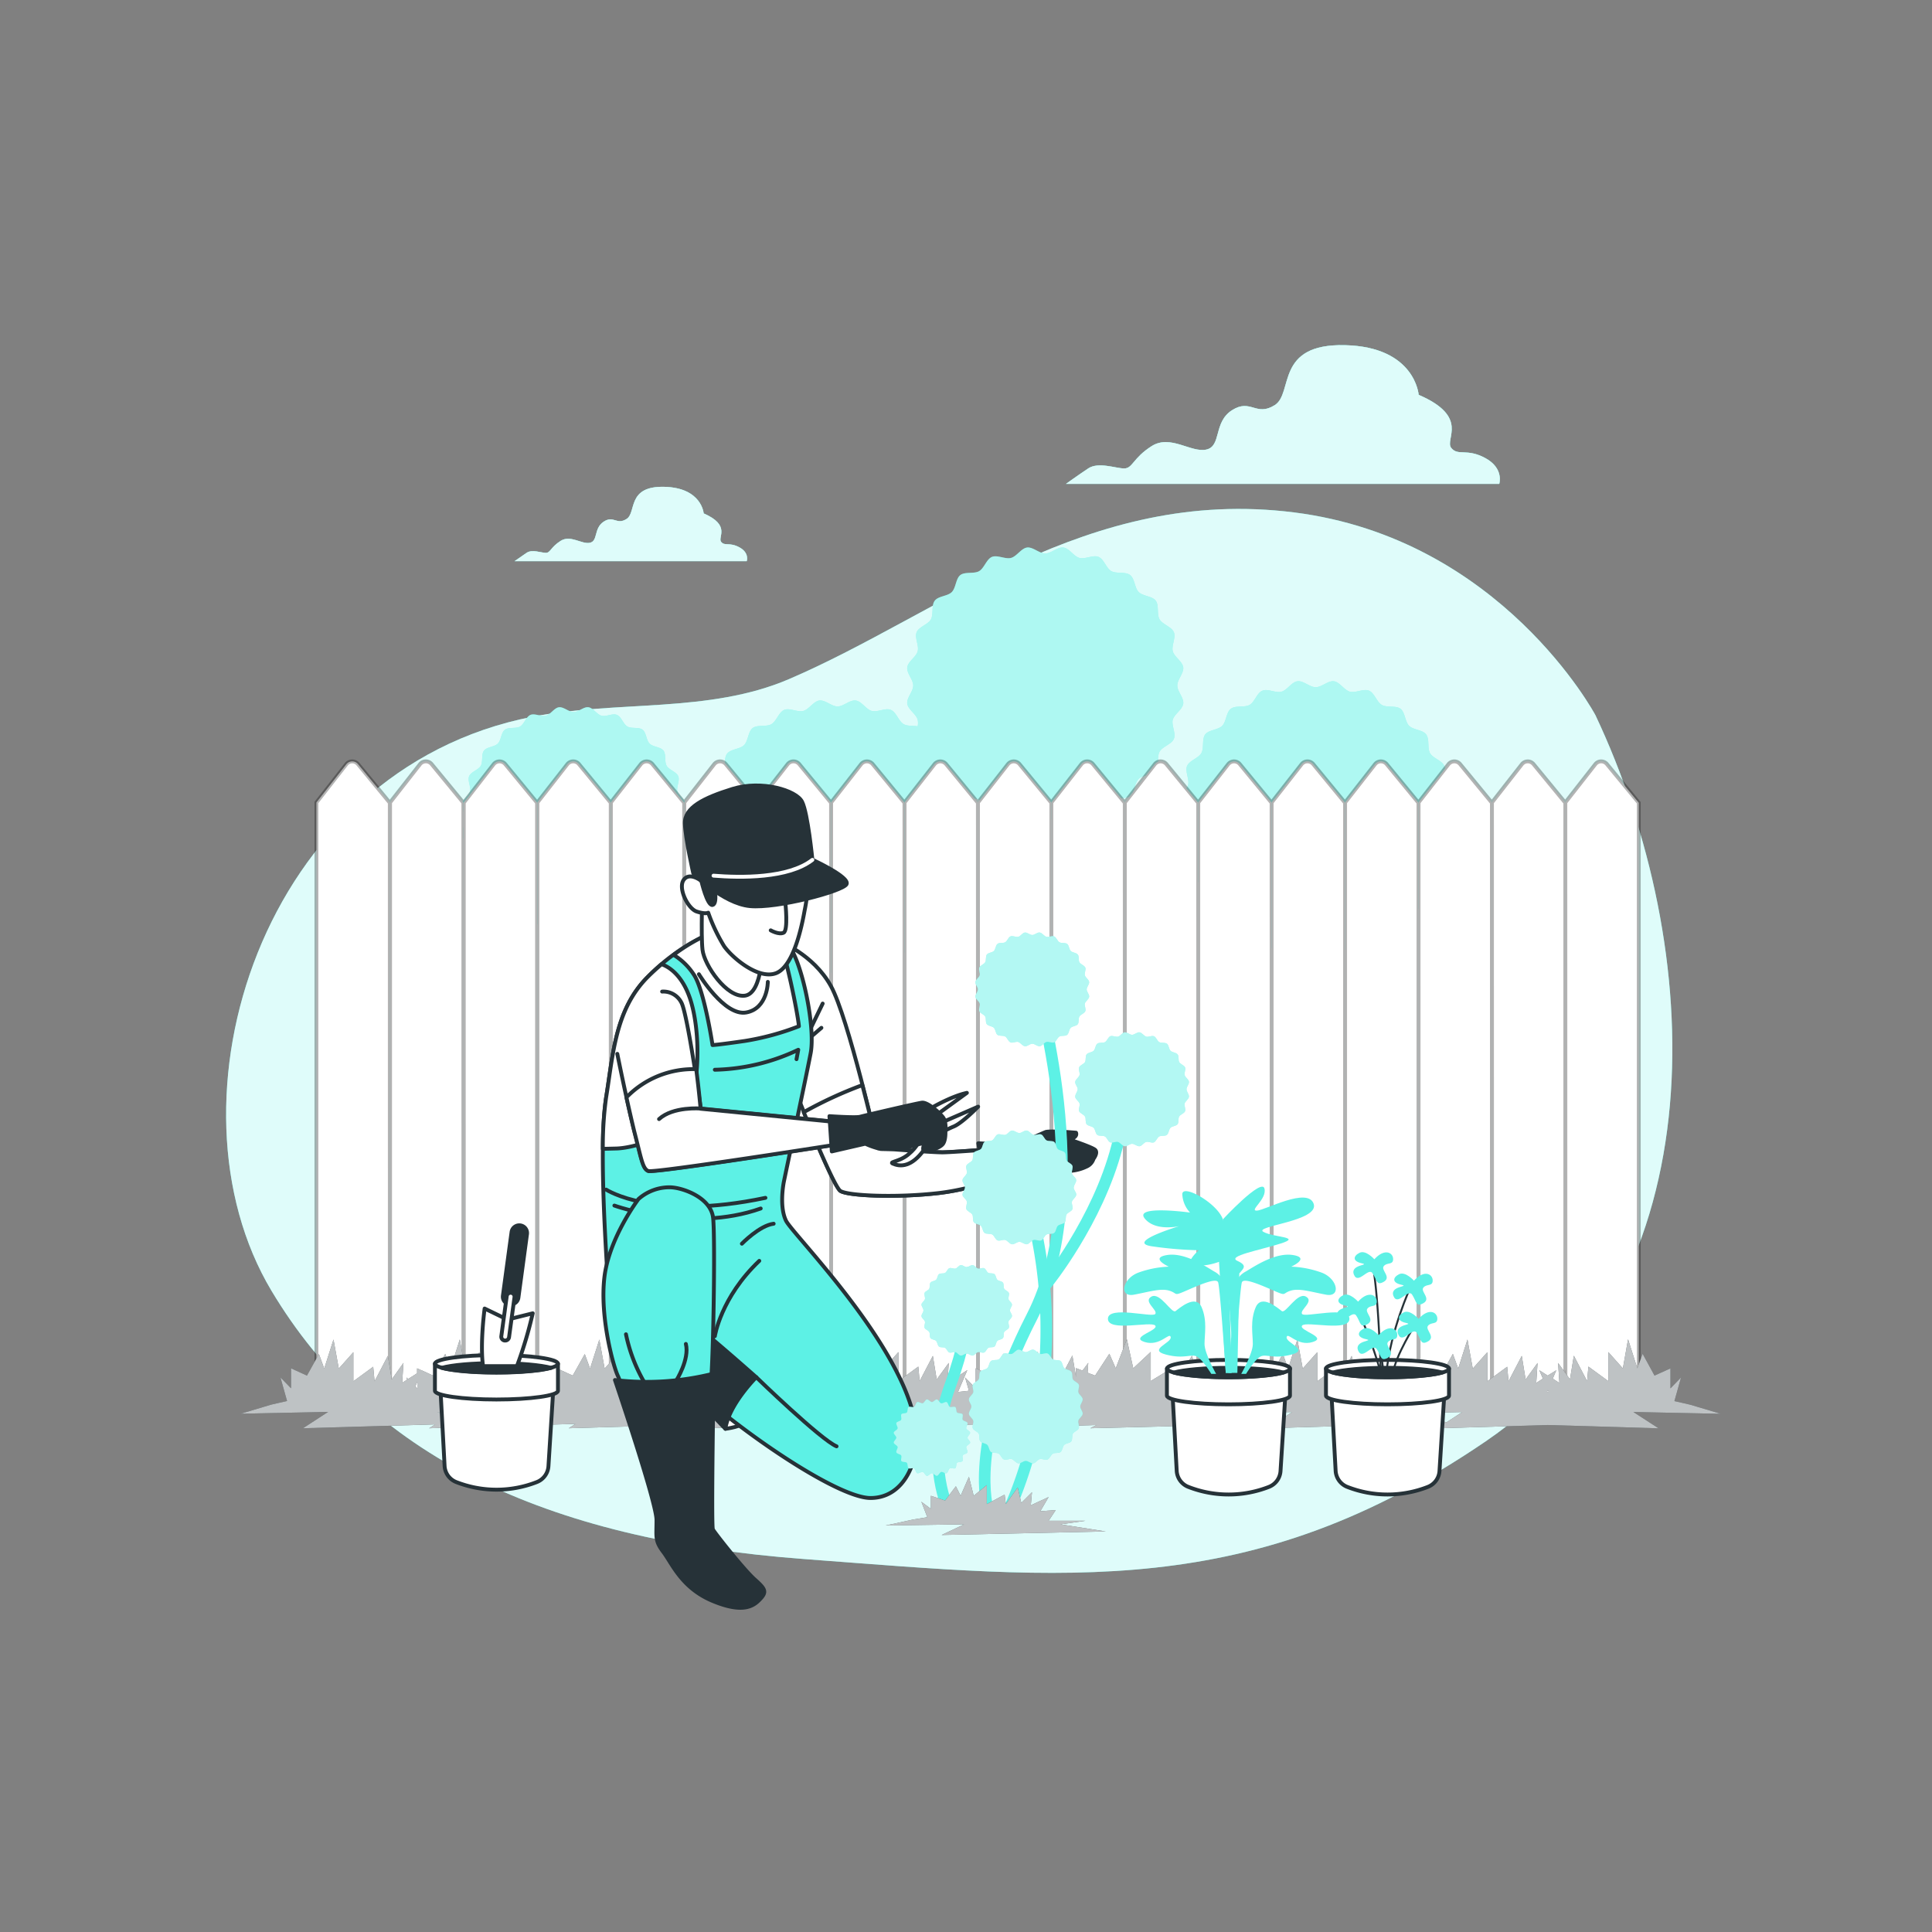 <svg xmlns="http://www.w3.org/2000/svg" viewBox="0 0 500 500"><rect x="0" y="0" width="500" height="500" fill="#808080" stroke="none"/><g id="freepik--background-simple--inject-2"><path d="M412.9,185.09s-24.33-45.71-78-52.48-91.24,26.24-130.77,43.17c-20.71,8.86-44.35,5.42-66.33,9.71C67.47,199.21,41,285.18,70.27,334.07c25.34,42.32,69.94,64.33,137.86,69.41s115.57,11,176.39-30.48S441.29,245.19,412.9,185.09Z" style="fill:#5DF1E5"></path><path d="M412.9,185.09s-24.33-45.71-78-52.48-91.24,26.24-130.77,43.17c-20.71,8.86-44.35,5.42-66.33,9.71C67.47,199.21,41,285.18,70.27,334.07c25.34,42.32,69.94,64.33,137.86,69.41s115.57,11,176.39-30.48S441.29,245.19,412.9,185.09Z" style="fill:#fff;opacity:0.8"></path></g><g id="freepik--Clouds--inject-2"><path d="M191.37,141.66c-2.62-1.43-3.8-.24-4.75-1.43s2.61-4.27-4.51-7.36c0,0-.48-6.65-10.21-6.88s-7.12,6.64-9.73,8.31-3.33-1-5.94.71-1.42,5-3.56,5.46-5-2.14-7.6-.48-2.61,3.09-3.8,3.09-3.56-1-5,0-3.09,2.14-3.09,2.14h60.07S194,143.08,191.37,141.66Z" style="fill:#5DF1E5"></path><path d="M191.37,141.66c-2.62-1.43-3.8-.24-4.75-1.43s2.61-4.27-4.51-7.36c0,0-.48-6.65-10.21-6.88s-7.12,6.64-9.73,8.31-3.33-1-5.94.71-1.42,5-3.56,5.46-5-2.14-7.6-.48-2.61,3.09-3.8,3.09-3.56-1-5,0-3.09,2.14-3.09,2.14h60.07S194,143.08,191.37,141.66Z" style="fill:#5DF1E5;opacity:0.5"></path><g style="opacity:0.8"><path d="M191.37,141.66c-2.62-1.43-3.8-.24-4.75-1.43s2.61-4.27-4.51-7.36c0,0-.48-6.65-10.21-6.88s-7.12,6.64-9.73,8.31-3.33-1-5.94.71-1.42,5-3.56,5.46-5-2.14-7.6-.48-2.61,3.09-3.8,3.09-3.56-1-5,0-3.09,2.14-3.09,2.14h60.07S194,143.08,191.37,141.66Z" style="fill:#fff"></path><path d="M191.37,141.66c-2.62-1.43-3.8-.24-4.75-1.43s2.61-4.27-4.51-7.36c0,0-.48-6.65-10.21-6.88s-7.12,6.64-9.73,8.31-3.33-1-5.94.71-1.42,5-3.56,5.46-5-2.14-7.6-.48-2.61,3.09-3.8,3.09-3.56-1-5,0-3.09,2.14-3.09,2.14h60.07S194,143.08,191.37,141.66Z" style="fill:#fff;opacity:0.5"></path></g><path d="M384.43,118.57c-4.88-2.66-7.09-.44-8.86-2.66s4.87-8-8.42-13.73c0,0-.89-12.41-19.06-12.85s-13.29,12.4-18.16,15.5-6.21-1.77-11.08,1.33-2.66,9.31-6.65,10.19-9.3-4-14.18-.88-4.87,5.76-7.08,5.76-6.65-1.77-9.31,0-5.76,4-5.76,4H388S389.3,121.23,384.43,118.57Z" style="fill:#5DF1E5"></path><path d="M384.43,118.57c-4.88-2.66-7.09-.44-8.86-2.66s4.87-8-8.42-13.73c0,0-.89-12.41-19.06-12.85s-13.29,12.4-18.16,15.5-6.21-1.77-11.08,1.33-2.66,9.31-6.65,10.19-9.3-4-14.18-.88-4.87,5.76-7.08,5.76-6.65-1.77-9.31,0-5.76,4-5.76,4H388S389.3,121.23,384.43,118.57Z" style="fill:#5DF1E5;opacity:0.5"></path><g style="opacity:0.8"><path d="M384.43,118.57c-4.88-2.66-7.09-.44-8.86-2.66s4.87-8-8.42-13.73c0,0-.89-12.41-19.06-12.85s-13.29,12.4-18.16,15.5-6.21-1.77-11.08,1.33-2.66,9.31-6.65,10.19-9.3-4-14.18-.88-4.87,5.76-7.08,5.76-6.65-1.77-9.31,0-5.76,4-5.76,4H388S389.3,121.23,384.43,118.57Z" style="fill:#fff"></path><path d="M384.43,118.57c-4.88-2.66-7.09-.44-8.86-2.66s4.87-8-8.42-13.73c0,0-.89-12.41-19.06-12.85s-13.29,12.4-18.16,15.5-6.21-1.77-11.08,1.33-2.66,9.31-6.65,10.19-9.3-4-14.18-.88-4.87,5.76-7.08,5.76-6.65-1.77-9.31,0-5.76,4-5.76,4H388S389.3,121.23,384.43,118.57Z" style="fill:#fff;opacity:0.5"></path></g></g><g id="freepik--Trees--inject-2"><path d="M373.52,220.88c-.4,1.49.85,3.54.27,4.94s-2.92,2-3.69,3.31-.09,3.62-1,4.84-3.33,1.15-4.42,2.24-1,3.48-2.24,4.41-3.51.26-4.84,1-1.88,3.09-3.3,3.68-3.45-.66-4.94-.26-2.62,2.49-4.16,2.7-3.15-1.54-4.7-1.54-3.21,1.73-4.71,1.54-2.68-2.31-4.15-2.7-3.53.85-4.94.26-2-2.92-3.3-3.68-3.63-.09-4.84-1-1.16-3.33-2.24-4.41-3.48-1-4.42-2.24-.26-3.51-1-4.84-3.09-1.88-3.68-3.31.66-3.45.26-4.94-2.49-2.61-2.69-4.15,1.54-3.15,1.54-4.71-1.74-3.2-1.54-4.7,2.3-2.68,2.69-4.15-.85-3.54-.26-4.94,2.92-2,3.68-3.31.1-3.63,1-4.84,3.33-1.15,4.41-2.24,1-3.48,2.24-4.41,3.51-.26,4.84-1,1.88-3.09,3.31-3.68,3.45.66,4.94.26,2.62-2.5,4.15-2.7,3.15,1.54,4.71,1.54,3.2-1.73,4.7-1.54,2.69,2.31,4.15,2.7,3.54-.85,4.94-.27,2,2.92,3.31,3.69,3.63.09,4.84,1,1.16,3.33,2.24,4.41,3.48,1,4.41,2.24.26,3.51,1,4.84,3.1,1.88,3.69,3.3-.67,3.46-.27,4.95,2.5,2.61,2.7,4.15-1.54,3.15-1.54,4.7,1.73,3.21,1.54,4.71S373.91,219.41,373.52,220.88Zm-198.2-16c-.33-1.21.69-2.87.21-4s-2.37-1.62-3-2.69-.08-2.95-.83-3.93-2.71-.94-3.59-1.82-.83-2.83-1.82-3.59-2.85-.2-3.93-.83-1.53-2.51-2.69-3-2.8.54-4,.21-2.12-2-3.37-2.19-2.56,1.25-3.82,1.25-2.61-1.41-3.83-1.25-2.17,1.88-3.37,2.19-2.87-.69-4-.21-1.61,2.37-2.69,3-2.94.08-3.93.84-.94,2.7-1.82,3.58-2.82.83-3.58,1.82-.21,2.85-.84,3.93-2.51,1.53-3,2.69.54,2.8.22,4-2,2.12-2.19,3.37,1.25,2.56,1.25,3.82-1.41,2.61-1.25,3.83,1.87,2.18,2.19,3.37-.69,2.87-.22,4,2.37,1.62,3,2.69.07,3,.83,3.93,2.71.94,3.59,1.82.83,2.83,1.81,3.58,2.86.21,3.94.84,1.53,2.51,2.68,3,2.8-.54,4-.21,2.13,2,3.38,2.19,2.56-1.25,3.82-1.25,2.6,1.4,3.82,1.25,2.18-1.88,3.37-2.2,2.87.69,4,.22,1.61-2.37,2.68-3,2.95-.08,3.93-.84.94-2.7,1.82-3.58,2.83-.83,3.59-1.82.21-2.85.83-3.93,2.52-1.53,3-2.69-.54-2.8-.21-4,2-2.13,2.19-3.37-1.25-2.56-1.25-3.83,1.41-2.6,1.25-3.82S175.64,206,175.32,204.83Zm128.2-18.62c.39-1.46,2.5-2.61,2.7-4.15s-1.54-3.15-1.54-4.7,1.73-3.21,1.54-4.71-2.31-2.68-2.7-4.15.85-3.54.27-4.94-2.92-2-3.69-3.31-.09-3.63-1-4.84-3.33-1.15-4.41-2.24-1-3.48-2.24-4.41-3.51-.26-4.84-1-1.88-3.09-3.31-3.68-3.45.66-4.94.26-2.61-2.49-4.15-2.69-3.15,1.54-4.7,1.54-3.21-1.74-4.71-1.54-2.68,2.3-4.15,2.69-3.54-.84-4.94-.26-2,2.92-3.31,3.68-3.63.1-4.84,1-1.15,3.33-2.24,4.42-3.48,1-4.41,2.24-.26,3.51-1,4.84-3.09,1.88-3.68,3.3.66,3.45.26,4.94-2.49,2.62-2.69,4.15,1.54,3.15,1.54,4.71-1.74,3.2-1.54,4.7,2.3,2.69,2.69,4.15a4,4,0,0,1,0,1.71c-1.2-.2-2.67,0-3.63-.57-1.32-.76-1.88-3.09-3.31-3.68s-3.45.67-4.94.27-2.61-2.5-4.15-2.7-3.15,1.54-4.7,1.54-3.21-1.74-4.71-1.54-2.68,2.3-4.15,2.7-3.54-.85-4.94-.27-2,2.92-3.31,3.69-3.63.09-4.84,1-1.16,3.34-2.24,4.42-3.48,1-4.41,2.24-.26,3.51-1,4.84-3.09,1.88-3.68,3.3.66,3.45.26,4.95-2.49,2.61-2.69,4.15,1.54,3.15,1.54,4.7-1.74,3.21-1.54,4.71,2.3,2.68,2.69,4.15-.85,3.53-.26,4.94,2.92,2,3.68,3.31.1,3.62,1,4.84,3.33,1.15,4.41,2.24,1,3.48,2.24,4.41,3.52.26,4.85,1,1.88,3.09,3.3,3.68,3.45-.66,4.94-.27,2.62,2.5,4.15,2.7,3.15-1.54,4.71-1.54,3.2,1.74,4.7,1.54,2.69-2.3,4.15-2.7,3.54.85,4.95.27,2-2.92,3.3-3.69,3.63-.09,4.84-1,1.16-3.33,2.24-4.42,3.48-1,4.42-2.24.25-3.51,1-4.84,3.1-1.88,3.69-3.3-.67-3.45-.27-4.94,2.5-2.62,2.7-4.15-1.54-3.16-1.54-4.71,1.73-3.2,1.54-4.71-2.31-2.68-2.7-4.15a3.93,3.93,0,0,1,0-1.7c1.2.2,2.66,0,3.63.56,1.32.77,1.88,3.1,3.3,3.69s3.45-.67,4.94-.27,2.62,2.5,4.15,2.7,3.15-1.54,4.71-1.54,3.2,1.73,4.7,1.54,2.69-2.31,4.16-2.7,3.53.85,4.94.27,2-2.92,3.3-3.69,3.63-.09,4.84-1,1.16-3.33,2.24-4.41,3.48-1,4.42-2.24.25-3.51,1-4.84,3.1-1.88,3.69-3.31S303.12,187.7,303.52,186.21Z" style="fill:#5DF1E5"></path><path d="M373.52,220.88c-.4,1.49.85,3.54.27,4.94s-2.92,2-3.69,3.31-.09,3.62-1,4.84-3.33,1.15-4.42,2.24-1,3.48-2.24,4.41-3.51.26-4.84,1-1.88,3.09-3.3,3.68-3.45-.66-4.94-.26-2.62,2.49-4.16,2.7-3.15-1.54-4.7-1.54-3.21,1.73-4.71,1.54-2.68-2.31-4.15-2.7-3.53.85-4.94.26-2-2.92-3.3-3.68-3.63-.09-4.84-1-1.16-3.33-2.24-4.41-3.48-1-4.42-2.24-.26-3.51-1-4.84-3.09-1.88-3.68-3.31.66-3.45.26-4.94-2.49-2.61-2.69-4.15,1.54-3.15,1.54-4.71-1.74-3.2-1.54-4.7,2.3-2.68,2.69-4.15-.85-3.54-.26-4.94,2.92-2,3.68-3.31.1-3.63,1-4.84,3.33-1.15,4.41-2.24,1-3.48,2.24-4.41,3.51-.26,4.84-1,1.88-3.09,3.31-3.68,3.45.66,4.94.26,2.62-2.5,4.15-2.7,3.15,1.54,4.71,1.54,3.2-1.73,4.7-1.54,2.69,2.31,4.15,2.7,3.54-.85,4.94-.27,2,2.92,3.31,3.69,3.63.09,4.84,1,1.16,3.33,2.24,4.41,3.48,1,4.41,2.24.26,3.51,1,4.84,3.1,1.88,3.69,3.3-.67,3.46-.27,4.95,2.5,2.61,2.7,4.15-1.54,3.15-1.54,4.7,1.73,3.21,1.54,4.71S373.91,219.41,373.52,220.88Zm-198.2-16c-.33-1.21.69-2.87.21-4s-2.37-1.62-3-2.69-.08-2.95-.83-3.93-2.71-.94-3.59-1.82-.83-2.83-1.82-3.59-2.85-.2-3.93-.83-1.53-2.51-2.69-3-2.8.54-4,.21-2.12-2-3.37-2.19-2.56,1.25-3.82,1.25-2.61-1.41-3.83-1.25-2.17,1.88-3.37,2.19-2.87-.69-4-.21-1.61,2.37-2.69,3-2.94.08-3.93.84-.94,2.7-1.82,3.58-2.82.83-3.58,1.82-.21,2.85-.84,3.93-2.51,1.53-3,2.69.54,2.8.22,4-2,2.12-2.19,3.37,1.25,2.56,1.25,3.82-1.41,2.61-1.25,3.83,1.87,2.18,2.19,3.37-.69,2.87-.22,4,2.37,1.62,3,2.69.07,3,.83,3.93,2.71.94,3.59,1.82.83,2.83,1.81,3.58,2.86.21,3.94.84,1.53,2.51,2.68,3,2.8-.54,4-.21,2.13,2,3.38,2.19,2.56-1.25,3.82-1.25,2.6,1.4,3.82,1.25,2.18-1.88,3.37-2.2,2.87.69,4,.22,1.61-2.37,2.68-3,2.95-.08,3.93-.84.94-2.7,1.82-3.58,2.83-.83,3.59-1.82.21-2.85.83-3.93,2.52-1.53,3-2.69-.54-2.8-.21-4,2-2.13,2.19-3.37-1.25-2.56-1.25-3.83,1.41-2.6,1.25-3.82S175.64,206,175.32,204.83Zm128.2-18.62c.39-1.46,2.5-2.61,2.7-4.15s-1.54-3.15-1.54-4.7,1.73-3.21,1.54-4.71-2.31-2.68-2.7-4.15.85-3.54.27-4.94-2.92-2-3.69-3.31-.09-3.63-1-4.84-3.33-1.15-4.41-2.24-1-3.48-2.24-4.41-3.51-.26-4.84-1-1.88-3.09-3.31-3.68-3.45.66-4.94.26-2.61-2.49-4.15-2.69-3.15,1.54-4.7,1.54-3.21-1.74-4.71-1.54-2.68,2.3-4.15,2.69-3.54-.84-4.94-.26-2,2.92-3.31,3.68-3.63.1-4.84,1-1.15,3.33-2.24,4.42-3.48,1-4.41,2.24-.26,3.51-1,4.84-3.09,1.88-3.68,3.3.66,3.45.26,4.94-2.49,2.62-2.69,4.15,1.54,3.15,1.54,4.71-1.74,3.2-1.54,4.7,2.3,2.69,2.69,4.15a4,4,0,0,1,0,1.71c-1.2-.2-2.67,0-3.63-.57-1.32-.76-1.88-3.09-3.31-3.68s-3.45.67-4.94.27-2.61-2.5-4.15-2.7-3.15,1.54-4.7,1.54-3.21-1.74-4.71-1.54-2.68,2.3-4.15,2.7-3.54-.85-4.94-.27-2,2.92-3.31,3.69-3.63.09-4.84,1-1.16,3.34-2.24,4.42-3.48,1-4.41,2.24-.26,3.51-1,4.84-3.09,1.88-3.68,3.3.66,3.45.26,4.95-2.49,2.61-2.69,4.15,1.54,3.15,1.54,4.7-1.74,3.21-1.54,4.71,2.3,2.68,2.69,4.15-.85,3.53-.26,4.94,2.92,2,3.68,3.31.1,3.62,1,4.84,3.33,1.15,4.41,2.24,1,3.48,2.24,4.41,3.52.26,4.85,1,1.88,3.09,3.3,3.68,3.45-.66,4.94-.27,2.62,2.5,4.15,2.7,3.15-1.54,4.71-1.54,3.2,1.74,4.7,1.54,2.69-2.3,4.15-2.7,3.54.85,4.95.27,2-2.92,3.3-3.69,3.63-.09,4.84-1,1.16-3.33,2.24-4.42,3.48-1,4.42-2.24.25-3.51,1-4.84,3.1-1.88,3.69-3.3-.67-3.45-.27-4.94,2.5-2.62,2.7-4.15-1.54-3.16-1.54-4.71,1.73-3.2,1.54-4.71-2.31-2.68-2.7-4.15a3.93,3.93,0,0,1,0-1.7c1.2.2,2.66,0,3.63.56,1.32.77,1.88,3.1,3.3,3.69s3.45-.67,4.94-.27,2.62,2.5,4.15,2.7,3.15-1.54,4.71-1.54,3.2,1.73,4.7,1.54,2.69-2.31,4.16-2.7,3.53.85,4.94.27,2-2.92,3.3-3.69,3.63-.09,4.84-1,1.16-3.33,2.24-4.41,3.48-1,4.42-2.24.25-3.51,1-4.84,3.1-1.88,3.69-3.31S303.12,187.7,303.52,186.21Z" style="fill:#fff;opacity:0.5"></path></g><g id="freepik--Fence--inject-2"><path d="M158.07,207.76l-8.23-10a1.93,1.93,0,0,0-3,0l-7.76,9.92V361.32h19Z" style="fill:#fff"></path><path d="M139,207.76l-8.23-10a1.94,1.94,0,0,0-3,0L120,207.76V361.32h19Z" style="fill:#fff"></path><path d="M119.94,207.76l-8.23-10a1.93,1.93,0,0,0-3,0l-7.76,9.92V361.32h19Z" style="fill:#fff"></path><path d="M100.88,207.76l-8.23-10a1.94,1.94,0,0,0-3,0l-7.76,9.92V361.32h19Z" style="fill:#fff"></path><path d="M177.07,207.76l-8.22-10a1.94,1.94,0,0,0-3,0l-7.76,9.92V361.32h19Z" style="fill:#fff"></path><path d="M196.08,207.76l-8.23-10a1.94,1.94,0,0,0-3,0l-7.76,9.92V361.32h19Z" style="fill:#fff"></path><path d="M215.08,207.76l-8.23-10a1.93,1.93,0,0,0-3,0l-7.76,9.92V361.32h19Z" style="fill:#fff"></path><path d="M234.08,207.76l-8.22-10a1.94,1.94,0,0,0-3,0l-7.76,9.92V361.32h19Z" style="fill:#fff"></path><path d="M253.08,207.76l-8.22-10a1.94,1.94,0,0,0-3,0l-7.76,9.92V361.32h19Z" style="fill:#fff"></path><path d="M272.09,207.76l-8.23-10a1.94,1.94,0,0,0-3,0l-7.76,9.92V361.32h19Z" style="fill:#fff"></path><path d="M291.09,207.76l-8.23-10a1.93,1.93,0,0,0-3,0l-7.76,9.92V361.32h19Z" style="fill:#fff"></path><path d="M310.09,207.76l-8.22-10a1.94,1.94,0,0,0-3,0l-7.76,9.92V361.32h19Z" style="fill:#fff"></path><path d="M329.09,207.76l-8.22-10a1.94,1.94,0,0,0-3,0l-7.76,9.92V361.32h19Z" style="fill:#fff"></path><path d="M348.1,207.76l-8.23-10a1.93,1.93,0,0,0-3,0l-7.77,9.92V361.32h19Z" style="fill:#fff"></path><path d="M367.1,207.76l-8.23-10a1.93,1.93,0,0,0-3,0l-7.76,9.92V361.32h19Z" style="fill:#fff"></path><path d="M386.1,207.76l-8.22-10a1.94,1.94,0,0,0-3,0l-7.76,9.92V361.32h19Z" style="fill:#fff"></path><path d="M405.1,207.76l-8.22-10a1.94,1.94,0,0,0-3,0l-7.76,9.92V361.32h19Z" style="fill:#fff"></path><path d="M424.11,207.76l-8.23-10a1.93,1.93,0,0,0-3,0l-7.77,9.92V361.32h19Z" style="fill:#fff"></path><g style="opacity:0.3"><path d="M158.07,207.76l-8.23-10a1.93,1.93,0,0,0-3,0l-7.76,9.92V361.32h19Z" style="fill:none;stroke:#000;stroke-miterlimit:10"></path><path d="M139,207.76l-8.23-10a1.94,1.94,0,0,0-3,0L120,207.76V361.32h19Z" style="fill:none;stroke:#000;stroke-miterlimit:10"></path><path d="M119.94,207.76l-8.23-10a1.93,1.93,0,0,0-3,0l-7.76,9.92V361.32h19Z" style="fill:none;stroke:#000;stroke-miterlimit:10"></path><path d="M100.88,207.76l-8.23-10a1.94,1.94,0,0,0-3,0l-7.76,9.92V361.32h19Z" style="fill:none;stroke:#000;stroke-miterlimit:10"></path><path d="M177.07,207.76l-8.22-10a1.94,1.94,0,0,0-3,0l-7.76,9.92V361.32h19Z" style="fill:none;stroke:#000;stroke-miterlimit:10"></path><path d="M196.08,207.76l-8.23-10a1.94,1.94,0,0,0-3,0l-7.76,9.92V361.32h19Z" style="fill:none;stroke:#000;stroke-miterlimit:10"></path><path d="M215.08,207.76l-8.23-10a1.93,1.93,0,0,0-3,0l-7.76,9.92V361.32h19Z" style="fill:none;stroke:#000;stroke-miterlimit:10"></path><path d="M234.08,207.76l-8.22-10a1.94,1.94,0,0,0-3,0l-7.76,9.92V361.32h19Z" style="fill:none;stroke:#000;stroke-miterlimit:10"></path><path d="M253.08,207.76l-8.22-10a1.94,1.94,0,0,0-3,0l-7.76,9.92V361.32h19Z" style="fill:none;stroke:#000;stroke-miterlimit:10"></path><path d="M272.09,207.76l-8.23-10a1.94,1.94,0,0,0-3,0l-7.76,9.92V361.32h19Z" style="fill:none;stroke:#000;stroke-miterlimit:10"></path><path d="M291.09,207.76l-8.23-10a1.93,1.93,0,0,0-3,0l-7.76,9.92V361.32h19Z" style="fill:none;stroke:#000;stroke-miterlimit:10"></path><path d="M310.09,207.76l-8.22-10a1.94,1.94,0,0,0-3,0l-7.76,9.92V361.32h19Z" style="fill:none;stroke:#000;stroke-miterlimit:10"></path><path d="M329.09,207.76l-8.22-10a1.94,1.94,0,0,0-3,0l-7.76,9.92V361.32h19Z" style="fill:none;stroke:#000;stroke-miterlimit:10"></path><path d="M348.1,207.76l-8.23-10a1.93,1.93,0,0,0-3,0l-7.77,9.92V361.32h19Z" style="fill:none;stroke:#000;stroke-miterlimit:10"></path><path d="M367.1,207.76l-8.23-10a1.93,1.93,0,0,0-3,0l-7.76,9.92V361.32h19Z" style="fill:none;stroke:#000;stroke-miterlimit:10"></path><path d="M386.1,207.76l-8.22-10a1.94,1.94,0,0,0-3,0l-7.76,9.92V361.32h19Z" style="fill:none;stroke:#000;stroke-miterlimit:10"></path><path d="M405.1,207.76l-8.22-10a1.94,1.94,0,0,0-3,0l-7.76,9.92V361.32h19Z" style="fill:none;stroke:#000;stroke-miterlimit:10"></path><path d="M424.11,207.76l-8.23-10a1.93,1.93,0,0,0-3,0l-7.77,9.92V361.32h19Z" style="fill:none;stroke:#000;stroke-miterlimit:10"></path></g><path d="M422.71,365.42l22.62.47-7.88-2.35-1.56-.36-2.55-.58,1.71-6.11-2.74,2.82v-5.17L428.19,356l-3.08-5.64-1.37,3.76-2.4-7.52L420,354.14l-3.77-4.23v7.52l-5.15-3.76-.34,3.76-3.43-6.58-1,6.11-3.08-4.23.34,5.17-1.72-1.11.93-2.18L400.54,356l-2.17-1.39.93,2.18-1.72,1.11.34-5.17L394.83,357l-1-6.11-3.42,6.58-.35-3.76-5.14,3.76v-7.52l-3.77,4.23-1.37-7.52-2.4,7.52L376,350.38,372.89,356l-4.11-1.88v5.17L366,356.49l1.71,6.11-2.56.58-1.55.36-1.58.47H358.7l2.06-4.23-4.46.47,2.4-5.64-5.14,3.29.34-5.17L350.82,357l-1-6.11-3.43,6.58-.34-3.76-5.14,3.76v-7.52l-3.77,4.23-1.38-7.52-2.4,7.52L332,350.38,328.88,356l-4.12-1.88v5.17L322,356.49l1.72,6.11-2.56.58-1.56.36-.12,0,2.22-3.79-5.35.47,2.88-5.64-6.18,3.29.41-5.17-3.7,4.23-1.24-6.11-4.12,6.58-.41-3.76-6.18,3.76v-7.52l-4.53,4.23-1.65-7.52-2.88,7.52-1.65-3.76L283.41,356l-1.94-.74.17-2.55-1.49,2-1.68-.64v2.29l-.94-5.58-3.43,6.58-.34-3.76-5.15,3.76v-7.52l-3.77,4.23-1.37-7.52-2.4,7.52-1.37-3.76L256.62,356l-4.12-1.88v5.17l-2.74-2.82,1,3.46-2.82.3,2.4-5.64-5.14,3.29.34-5.17L242.42,357l-1-6.11L238,357.43l-.34-3.76-5.15,3.76v-7.52l-3.77,4.23-1.37-7.52-2.4,7.52-1.37-3.76L220.49,356l-4.12-1.88v5.17l-2.74-2.82,1,3.46-2.82.3,2.4-5.64L209,357.9l.34-5.17L206.29,357l-1-6.11-3.42,6.58-.35-3.76-5.14,3.76v-7.52l-3.77,4.23-1.37-7.52-2.4,7.52-1.37-3.76L184.35,356l-4.11-1.88v5.17l-2.74-2.82,1,3.46-2.82.3,2.4-5.64-5.15,3.29.35-5.17L170.16,357l-1-6.11-3.42,6.58-.35-3.76-5.14,3.76v-7.52l-3.77,4.23-1.37-7.52-2.4,7.52-1.37-3.76L148.22,356l-4.11-1.88v5.17l-2.74-2.82,1,3.46-2.82.3,2.4-5.64-5.15,3.29.35-5.17L134,357l-1-6.11-3.43,6.58-.34-3.76-5.14,3.76v-7.52l-3.77,4.23L119,346.62l-2.4,7.52-1.37-3.76L112.09,356l-2.87-1.32,0-.09-.11.06-1.17-.53v1.29l-2.33,1.48-.41-.42.16.59-1.28.82.34-5.17L101.37,357l-1-6.11-3.43,6.58-.35-3.76-5.14,3.76v-7.52l-3.77,4.23-1.37-7.52-2.4,7.52-1.37-3.76L79.44,356l-4.12-1.88v5.17l-2.74-2.82,1.71,6.11-2.55.58-1.56.36-7.88,2.35,22.62-.47-6.51,4.23,34.22-1-1.57,1,37.87-1.13-1.74,1.13,37.87-1.13-1.73,1.13,37.86-1.13-1.73,1.13,37.87-1.13-1.74,1.13,28.14-.84-1.56.84,47.49-1.18-1.81,1.18L374,368.27l-2.11,1.38,28.67-.86,28.68.86ZM108,357.62v1.69l-.5-.52Zm5.13,7.89,4.47-.09-1.23.79Zm30-2.91-.54.12.37-.75Zm36.13,0-.54.12L179,362Zm3,3,7.63-.16-2.09,1.36Zm33.13-3-.54.12.37-.75Zm3,3,7.63-.16-2.09,1.36Zm33.13-3-.54.12.37-.75Zm3,3,7.63-.16L260,366.78Zm35.41-.16H290l0,0Zm34.63.2,9.85-.2L332,367Zm49.81,2.44-10.77-2.33,14.83-.31Zm26.43-7.86-.21,0-.2,0,.2-.48Z" style="fill:#263238"></path><path d="M422.71,365.42l22.62.47-7.88-2.35-1.56-.36-2.55-.58,1.71-6.11-2.74,2.82v-5.17L428.19,356l-3.08-5.64-1.37,3.76-2.4-7.52L420,354.14l-3.77-4.23v7.52l-5.15-3.76-.34,3.76-3.43-6.58-1,6.11-3.08-4.23.34,5.17-1.72-1.11.93-2.18L400.54,356l-2.17-1.39.93,2.18-1.72,1.11.34-5.17L394.83,357l-1-6.11-3.42,6.58-.35-3.76-5.14,3.76v-7.52l-3.77,4.23-1.37-7.52-2.4,7.52L376,350.38,372.89,356l-4.11-1.88v5.17L366,356.49l1.71,6.11-2.56.58-1.55.36-1.58.47H358.7l2.06-4.23-4.46.47,2.4-5.64-5.14,3.29.34-5.17L350.82,357l-1-6.11-3.43,6.58-.34-3.76-5.14,3.76v-7.52l-3.77,4.23-1.38-7.52-2.4,7.52L332,350.38,328.88,356l-4.12-1.88v5.17L322,356.49l1.72,6.11-2.56.58-1.56.36-.12,0,2.22-3.79-5.35.47,2.88-5.64-6.18,3.29.41-5.17-3.7,4.23-1.24-6.11-4.12,6.58-.41-3.76-6.18,3.76v-7.52l-4.53,4.23-1.65-7.52-2.88,7.52-1.65-3.76L283.41,356l-1.94-.74.17-2.55-1.49,2-1.68-.64v2.29l-.94-5.58-3.43,6.58-.34-3.76-5.15,3.76v-7.52l-3.77,4.23-1.37-7.52-2.4,7.52-1.37-3.76L256.62,356l-4.12-1.88v5.17l-2.74-2.82,1,3.46-2.82.3,2.4-5.64-5.14,3.29.34-5.17L242.42,357l-1-6.11L238,357.43l-.34-3.76-5.15,3.76v-7.52l-3.77,4.23-1.37-7.52-2.4,7.52-1.37-3.76L220.49,356l-4.12-1.88v5.17l-2.74-2.82,1,3.46-2.82.3,2.4-5.64L209,357.9l.34-5.17L206.29,357l-1-6.11-3.42,6.58-.35-3.76-5.14,3.76v-7.52l-3.77,4.23-1.37-7.52-2.4,7.52-1.37-3.76L184.35,356l-4.11-1.88v5.17l-2.74-2.82,1,3.46-2.82.3,2.4-5.64-5.15,3.29.35-5.17L170.16,357l-1-6.11-3.42,6.58-.35-3.76-5.14,3.76v-7.52l-3.77,4.23-1.37-7.52-2.4,7.52-1.37-3.76L148.22,356l-4.11-1.88v5.17l-2.74-2.82,1,3.46-2.82.3,2.4-5.64-5.15,3.29.35-5.17L134,357l-1-6.11-3.43,6.58-.34-3.76-5.14,3.76v-7.52l-3.77,4.23L119,346.62l-2.4,7.52-1.37-3.76L112.09,356l-2.87-1.32,0-.09-.11.06-1.17-.53v1.29l-2.33,1.48-.41-.42.16.59-1.28.82.34-5.17L101.37,357l-1-6.11-3.43,6.58-.35-3.76-5.14,3.76v-7.52l-3.77,4.23-1.37-7.52-2.4,7.52-1.37-3.76L79.44,356l-4.12-1.88v5.17l-2.74-2.82,1.71,6.11-2.55.58-1.56.36-7.88,2.35,22.62-.47-6.51,4.23,34.22-1-1.57,1,37.87-1.13-1.74,1.13,37.87-1.13-1.73,1.13,37.86-1.13-1.73,1.13,37.87-1.13-1.74,1.13,28.14-.84-1.56.84,47.49-1.18-1.81,1.18L374,368.27l-2.11,1.38,28.67-.86,28.68.86ZM108,357.62v1.69l-.5-.52Zm5.13,7.89,4.47-.09-1.23.79Zm30-2.91-.54.12.37-.75Zm36.13,0-.54.12L179,362Zm3,3,7.63-.16-2.09,1.36Zm33.13-3-.54.12.37-.75Zm3,3,7.63-.16-2.09,1.36Zm33.13-3-.54.12.37-.75Zm3,3,7.63-.16L260,366.78Zm35.41-.16H290l0,0Zm34.63.2,9.85-.2L332,367Zm49.81,2.44-10.77-2.33,14.83-.31Zm26.43-7.86-.21,0-.2,0,.2-.48Z" style="fill:#fff;opacity:0.7"></path></g><g id="freepik--Character--inject-2"><path d="M201.58,243.54s8.87,3.39,13.42,11.58,12.19,42,12.19,42,13.82,1.09,16.73,1.09,21.1-1.46,21.1-1.46l.91,5.64s-12,5.1-22.92,6.37-23.47.73-25.47-.54-12.18-27.11-12.18-27.11-2.19-11.46-4-19.47S197.81,246.34,201.58,243.54Z" style="fill:#fff;stroke:#263238;stroke-linecap:round;stroke-linejoin:round"></path><polyline points="212.91 259.72 207.96 269.96 212.58 266" style="fill:none;stroke:#263238;stroke-linecap:round;stroke-linejoin:round"></polyline><path d="M265,296.77s-18.19,1.46-21.1,1.46-16.73-1.09-16.73-1.09-1.7-7.51-4-16.31a106.47,106.47,0,0,0-15.16,7c3.17,7.75,8.15,19.54,9.48,20.39,2,1.27,14.56,1.81,25.47.54s22.92-6.37,22.92-6.37Z" style="fill:#fff;stroke:#263238;stroke-linecap:round;stroke-linejoin:round"></path><path d="M273.21,303.32l-4.73-.18L255,307.51l-1.82-11.64,10.37.54a67.11,67.11,0,0,1,7.09-3.46c1.46-.36,7.83.19,7.83.19s.36.72-.55,1.27L277,295s5.46,1.81,6.37,2.54-.37,2.37-.37,2.37a3.25,3.25,0,0,1-1.82,2,11.48,11.48,0,0,1-4,1.09S274.48,303.32,273.21,303.32Z" style="fill:#263238;stroke:#263238;stroke-linecap:round;stroke-linejoin:round"></path><path d="M187.74,369.77s4.42-.45,6.39-2.43-2.28-5.17-4.56-3.35S186.68,365.82,187.74,369.77Z" style="fill:#fff;stroke:#263238;stroke-linecap:round;stroke-linejoin:round"></path><path d="M184.55,241.26a51.71,51.71,0,0,0-16.88,11.56c-8.52,8.52-9,20.23-10.8,31.18s-.3,35.13.15,43,7.3,17.49,19.93,29.81,39.52,30.87,48.34,30.87,12.87-9.83,11.71-18.41c-2.83-20.87-31.92-49.88-33.59-53.37s-.76-8.83-.61-9.74,5.63-26.46,7-33.61-2.74-25.85-6.24-28.29S193.07,239.44,184.55,241.26Z" style="fill:#5DF1E5;stroke:#263238;stroke-linecap:round;stroke-linejoin:round"></path><path d="M192,321.87s4.57-4.72,8.22-5.17" style="fill:none;stroke:#263238;stroke-linecap:round;stroke-linejoin:round"></path><path d="M156.87,307.87s12.47,8.22,41.22,2.13" style="fill:none;stroke:#263238;stroke-linecap:round;stroke-linejoin:round"></path><path d="M159,312s19.77,7.15,37.87.76" style="fill:none;stroke:#263238;stroke-linecap:round;stroke-linejoin:round"></path><path d="M185,276.85a52.72,52.72,0,0,0,21.59-5.17l-.45,2.43" style="fill:none;stroke:#263238;stroke-linecap:round;stroke-linejoin:round"></path><path d="M195.73,356.43s16.66,16.15,20.77,17.88" style="fill:none;stroke:#263238;stroke-linecap:round;stroke-linejoin:round"></path><path d="M185,345.81s1.5-10,11.5-19.5" style="fill:none;stroke:#263238;stroke-linecap:round;stroke-linejoin:round"></path><path d="M195.73,356.43s-7.07,7-8,13.34l-13.83-14.44A12.56,12.56,0,0,0,171,353.8c-.61,0-3.2,5.78-4.72,8.07s-3.19.15-3-3.65,4.79-10.76,5.55-14.11,3.34-5.78,5.62-5.17S195.73,356.43,195.73,356.43Z" style="fill:#263238;stroke:#263238;stroke-linecap:round;stroke-linejoin:round"></path><path d="M159.61,297.23c4.11-.15,13.53-2.59,17.64-9s4.11-21.9,1.22-30.12c-2.14-6.07-5.6-8-7.26-8.57-1.17,1-2.35,2.06-3.54,3.25-8.52,8.52-9,20.23-10.8,31.18a92.68,92.68,0,0,0-.86,13.35Z" style="fill:#fff;stroke:#263238;stroke-linecap:round;stroke-linejoin:round"></path><path d="M184.55,241.26a45.9,45.9,0,0,0-10.23,5.86,16.44,16.44,0,0,1,5.52,5.55c2.58,4.56,4.56,17.79,4.56,17.79s1.06,0,8.36-1.06a68.18,68.18,0,0,0,14-3.81c-.31-3.49-3.65-19.77-5.18-22a5.29,5.29,0,0,0-.55-.67A26.14,26.14,0,0,0,184.55,241.26Z" style="fill:#fff;stroke:#263238;stroke-linecap:round;stroke-linejoin:round"></path><path d="M180.88,252.13s6.6,10.9,12.22,9.9,5.61-7.92,5.61-7.92" style="fill:none;stroke:#263238;stroke-linecap:round;stroke-linejoin:round"></path><path d="M181.81,230s-.45,11.86,0,15.81,6.24,12.47,10.95,11.87,4.57-12.93,4.57-12.93-8.06-11.86-10.35-14S182.57,228.64,181.81,230Z" style="fill:#fff;stroke:#263238;stroke-linecap:round;stroke-linejoin:round"></path><path d="M181.51,228s-3-2.44-4.56-.31,1.06,7.45,3.34,8.21,3,.31,3,.31a45.4,45.4,0,0,0,4.11,8.67c2.13,3,8.82,8.67,13.38,7s6.7-12,7.46-16.27a40.89,40.89,0,0,0,.76-5.32,62,62,0,0,0-11.56-1.68C191.09,228.3,181.51,228,181.51,228Z" style="fill:#fff;stroke:#263238;stroke-linecap:round;stroke-linejoin:round"></path><path d="M184.86,229.21s.91,4.72-.46,5-2.89-6.23-2.89-6.23Z" style="fill:#263238;stroke:#263238;stroke-linecap:round;stroke-linejoin:round"></path><path d="M203.26,233.77s.76,7-.46,7.61-3.34-.61-3.34-.61" style="fill:none;stroke:#263238;stroke-linecap:round;stroke-linejoin:round"></path><path d="M179.42,226s7.66,7.83,14.66,8.5,24-3.83,25-5.66-8.83-6.34-8.83-6.34-1.17-12-2.67-15-10.49-5.66-18-3.33-12.5,4.83-12.33,9S179.42,226,179.42,226Z" style="fill:#263238;stroke:#263238;stroke-linecap:round;stroke-linejoin:round"></path><path d="M184.66,226.62c7,.57,19.37.75,25.58-4.09" style="fill:none;stroke:#fff;stroke-linecap:round;stroke-linejoin:round"></path><path d="M159.76,272.74s2.59,12.93,4.41,19.93,2.13,9.73,3.65,10.34,50.65-7.15,50.65-7.15v-5.32l-37.11-3.65s-3.4-24.34-5-27.38a5.22,5.22,0,0,0-5-2.89" style="fill:#fff;stroke:#263238;stroke-linecap:round;stroke-linejoin:round"></path><path d="M180.18,276.7A24.12,24.12,0,0,0,162.12,284c.68,3.09,1.41,6.27,2,8.72,1.83,7,2.13,9.73,3.65,10.34s50.65-7.15,50.65-7.15v-5.32l-37.11-3.65S180.9,282.2,180.18,276.7Z" style="fill:#fff;stroke:#263238;stroke-linecap:round;stroke-linejoin:round"></path><path d="M181.36,286.89s-7.15-.61-10.8,2.73" style="fill:none;stroke:#263238;stroke-linecap:round;stroke-linejoin:round"></path><path d="M240.72,286.92s5.28-3.17,9.51-4.09l-8.72,6.34,1.32,1.72,10.31-4.49s-4.1,4.23-6.34,5.15a25.08,25.08,0,0,0-3.84,2l-4-5.95Z" style="fill:#fff;stroke:#263238;stroke-linecap:round;stroke-linejoin:round"></path><path d="M237.93,295s-.3,1.67-2.89,3.8-5.78,1.82-3.34,2.58,5.47-.3,8.51-5.47S237.93,295,237.93,295Z" style="fill:#fff;stroke:#263238;stroke-linecap:round;stroke-linejoin:round"></path><path d="M214.66,288.86l.61,9.13,8.67-2a20.08,20.08,0,0,0,4,1.37,29.64,29.64,0,0,0,8.82-.91,9.54,9.54,0,0,1,2.58-.61s-1.06,2,.15,2,3.81-.76,4.57-1.83.61-3.34.61-3.34.3-2.29-.61-3.5-4-4-5.48-3.8-14.9,3.34-16,3.65S214.66,288.86,214.66,288.86Z" style="fill:#263238;stroke:#263238;stroke-linecap:round;stroke-linejoin:round"></path><path d="M165.24,310.31s-7.61,10-8.82,20.23,2.28,23,3.49,25.55.92,4.86,4.11,5.32,19,.61,19.77-2.13,1.37-38.78.76-44.11-8.06-7.9-11.25-7.9A12.1,12.1,0,0,0,165.24,310.31Z" style="fill:#5DF1E5;stroke:#263238;stroke-linecap:round;stroke-linejoin:round"></path><path d="M159.15,357.15a70.89,70.89,0,0,0,25.55-1.67s-.66,39.42-.2,40.33,8.06,10.5,10.8,12.93,3.19,3.2,1.52,5-4.26,3.95-12.32.61-10.49-9.58-12.78-12.62-1.82-3.81-1.82-8.37S159.15,357.15,159.15,357.15Z" style="fill:#263238;stroke:#263238;stroke-linecap:round;stroke-linejoin:round"></path><path d="M166.5,357.31a41.35,41.35,0,0,1-4.5-12" style="fill:none;stroke:#263238;stroke-linecap:round;stroke-linejoin:round"></path><path d="M175,357.31s3.5-5.5,2.5-9.5" style="fill:none;stroke:#263238;stroke-linecap:round;stroke-linejoin:round"></path></g><g id="freepik--Plants--inject-2"><path d="M114,359.68l1.06,19.7a4.75,4.75,0,0,0,3.07,4.2,28.62,28.62,0,0,0,20.74,0,4.74,4.74,0,0,0,3.07-4.16l1.24-19.73Z" style="fill:#fff;stroke:#263238;stroke-linecap:round;stroke-linejoin:round"></path><path d="M112.56,352.94v7c0,1.24,7.13,2.25,15.92,2.25s15.92-1,15.92-2.25v-7Z" style="fill:#fff;stroke:#263238;stroke-linecap:round;stroke-linejoin:round"></path><ellipse cx="128.48" cy="352.94" rx="15.92" ry="2.25" style="fill:#fff;stroke:#263238;stroke-linecap:round;stroke-linejoin:round"></ellipse><path d="M114.31,354c2.64.73,8,1.23,14.17,1.23s11.53-.5,14.17-1.23c-2.64-.72-8-1.22-14.17-1.22S117,353.24,114.31,354Z" style="fill:#263238;stroke:#263238;stroke-linecap:round;stroke-linejoin:round"></path><path d="M125.42,338.65s-1.23,9-.41,14.9h8.77a107.09,107.09,0,0,0,4.09-13.67l-6.53,1.63Z" style="fill:#fff;stroke:#263238;stroke-linecap:round;stroke-linejoin:round"></path><path d="M132.07,337.57l-.2,0a2,2,0,0,1-1.72-2.25l2.24-16.46a2,2,0,1,1,4,.53l-2.23,16.47A2,2,0,0,1,132.07,337.57Z" style="fill:#263238;stroke:#263238;stroke-linecap:round;stroke-linejoin:round"></path><path d="M130.69,346.93h-.1a1,1,0,0,1-.85-1.12l1.41-10.37a1,1,0,0,1,2,.27l-1.41,10.37A1,1,0,0,1,130.69,346.93Z" style="fill:#fff;stroke:#263238;stroke-linecap:round;stroke-linejoin:round"></path><path d="M303.46,360.93l1.07,19.7a4.73,4.73,0,0,0,3.07,4.2,28.62,28.62,0,0,0,20.74,0,4.73,4.73,0,0,0,3.06-4.16l1.25-19.73Z" style="fill:#fff;stroke:#263238;stroke-linecap:round;stroke-linejoin:round"></path><path d="M302,354.19v7c0,1.24,7.13,2.25,15.92,2.25s15.92-1,15.92-2.25v-7Z" style="fill:#fff;stroke:#263238;stroke-linecap:round;stroke-linejoin:round"></path><ellipse cx="317.95" cy="354.19" rx="15.92" ry="2.25" style="fill:#fff;stroke:#263238;stroke-linecap:round;stroke-linejoin:round"></ellipse><path d="M303.78,355.21c2.64.73,8,1.23,14.17,1.23s11.53-.5,14.17-1.23c-2.64-.72-8-1.22-14.17-1.22S306.42,354.49,303.78,355.21Z" style="fill:#263238;stroke:#263238;stroke-linecap:round;stroke-linejoin:round"></path><path d="M318.73,355.31s-.75-35.5-2.25-39.75-10.5-9.25-10.5-6.5a7.43,7.43,0,0,0,2,4.75s-14.5-2-11.75,1.5,9,2,9,2-14.25,4.25-7,5.25a97.26,97.26,0,0,0,12,1s-4.5,4-.75,4a16,16,0,0,0,6-1l1.75,28.75Z" style="fill:#5DF1E5"></path><path d="M319.42,355.31l-2.94-39.75s10-10.75,10.75-8-4,5.75-2,5.75,13.25-6.25,14.75-1.75-15.75,5.75-13,7.25,10,1.25,4.5,3-14,3.25-11.25,4.5,1.5,2,.5,3.25l-.5,25.75Z" style="fill:#5DF1E5"></path><path d="M314.73,355.56s-3-5.25-3-7.75.75-6-.75-9.5-5.75.25-6.75,1-4-5-6.25-3.75,1.75,3.5,1,4.5-12.25-2.25-12.25,1.25,11.25.5,12.25,1.75-6.75,3-2.75,4.25,6.5-2.75,6.75-1.25-6,3.25-1.25,4.5,6.5-.25,8,.5,3.75,4.5,3.75,4.5Z" style="fill:#5DF1E5"></path><path d="M321.23,355.56s3-5.25,3-7.75-.75-6,.75-9.5,5.75.25,6.75,1,4-5,6.25-3.75-1.75,3.5-1,4.5,12.25-2.25,12.25,1.25-11.25.5-12.25,1.75,6.75,3,2.75,4.25-6.5-2.75-6.75-1.25,6,3.25,1.25,4.5-6.5-.25-8,.5-3.75,4.5-3.75,4.5Z" style="fill:#5DF1E5"></path><path d="M317.23,355.31s-1.5-22.5-2-23.5-3.75.25-7.75,2-2.5,1-4.75.25-5.25.25-9.25,1-3-4.25,1.25-5.75a25.81,25.81,0,0,1,7.75-1.5s-5-2.25-.5-3,9.75,2.75,12.25,4.25a5.31,5.31,0,0,1,2.75,3.5l1.75,22.75Z" style="fill:#5DF1E5"></path><path d="M319.42,355.31s1.5-22.5,2-23.5,3.75.25,7.75,2,2.5,1,4.75.25,5.25.25,9.25,1,3-4.25-1.25-5.75a25.81,25.81,0,0,0-7.75-1.5s5-2.25.5-3-9.75,2.75-12.25,4.25a5.31,5.31,0,0,0-2.75,3.5l-1.75,22.75Z" style="fill:#5DF1E5"></path><path d="M344.59,360.93l1.07,19.7a4.75,4.75,0,0,0,3.07,4.2,28.62,28.62,0,0,0,20.74,0,4.74,4.74,0,0,0,3.07-4.16l1.24-19.73Z" style="fill:#fff;stroke:#263238;stroke-linecap:round;stroke-linejoin:round"></path><path d="M343.16,354.19v7c0,1.24,7.13,2.25,15.92,2.25s15.92-1,15.92-2.25v-7Z" style="fill:#fff;stroke:#263238;stroke-linecap:round;stroke-linejoin:round"></path><ellipse cx="359.08" cy="354.19" rx="15.92" ry="2.25" style="fill:#fff;stroke:#263238;stroke-linecap:round;stroke-linejoin:round"></ellipse><path d="M344.92,355.21c2.63.73,8,1.23,14.16,1.23s11.54-.5,14.17-1.23c-2.63-.72-8-1.22-14.17-1.22S347.55,354.49,344.92,355.21Z" style="fill:#263238;stroke:#263238;stroke-linecap:round;stroke-linejoin:round"></path><path d="M351.11,338.55a103.74,103.74,0,0,1,6.26,16.87s-.6-20.13-2.05-27.6" style="fill:none;stroke:#263238;stroke-linecap:round;stroke-linejoin:round;stroke-width:0.5px"></path><path d="M365.08,333s-5.3,11.45-6.26,22.3" style="fill:none;stroke:#263238;stroke-linecap:round;stroke-linejoin:round;stroke-width:0.5px"></path><path d="M366.41,342.52s-5.3,8.32-5.91,12.9" style="fill:none;stroke:#263238;stroke-linecap:round;stroke-linejoin:round;stroke-width:0.5px"></path><path d="M356.41,346.86a34.3,34.3,0,0,1,1.56,8.07" style="fill:none;stroke:#263238;stroke-linecap:round;stroke-linejoin:round;stroke-width:0.5px"></path><path d="M355.68,325.9s-2.2-2.49-3.83-1.68-1.9,2.17.54,2.71-3.09.23-2,2.94,3.74-2,4.82-.36,1,3.09,2.53,2.41c2.77-1.21-.45-3.13.36-4.22s2.44-.22,2.44-1.85S358.4,322.91,355.68,325.9Z" style="fill:#5DF1E5"></path><path d="M365.93,331.44s-2.21-2.49-3.84-1.68-1.9,2.17.54,2.72-3.09.22-2,2.93,3.74-2,4.82-.36,1,3.1,2.53,2.41c2.78-1.2-.45-3.13.37-4.21s2.43-.23,2.43-1.86S368.64,328.45,365.93,331.44Z" style="fill:#5DF1E5"></path><path d="M356.77,345.54s-2.21-2.49-3.84-1.68-1.89,2.17.55,2.71-3.1.23-2,2.94,3.73-2,4.82-.36.95,3.09,2.53,2.41c2.77-1.21-.46-3.13.36-4.22s2.43-.22,2.43-1.85S359.48,342.55,356.77,345.54Z" style="fill:#5DF1E5"></path><path d="M351.47,336.86s-2.21-2.49-3.84-1.67-1.9,2.17.54,2.71-3.09.22-2,2.94,3.73-2,4.82-.37.95,3.1,2.53,2.41c2.77-1.2-.46-3.13.36-4.21s2.43-.23,2.43-1.86S354.18,333.88,351.47,336.86Z" style="fill:#5DF1E5"></path><path d="M367.13,341.32s-2.21-2.49-3.83-1.68-1.9,2.17.54,2.72-3.1.22-2,2.93,3.73-2,4.82-.36,1,3.1,2.53,2.41c2.77-1.2-.45-3.13.36-4.21s2.43-.23,2.43-1.86S369.84,338.33,367.13,341.32Z" style="fill:#5DF1E5"></path><path d="M255.69,390.8s-5.51-17.1,11.4-50.08.85-86.24.85-86.24" style="fill:none;stroke:#5DF1E5;stroke-linecap:round;stroke-linejoin:round;stroke-width:3px"></path><path d="M245.11,389.77s-5.92-12.68.84-31.29,5-29.16,5-29.16" style="fill:none;stroke:#5DF1E5;stroke-linecap:round;stroke-linejoin:round;stroke-width:3px"></path><path d="M270.84,332.29S284,316.2,289.08,296.75c1.17-4.49,2.07-8.44,2.77-11.87" style="fill:none;stroke:#5DF1E5;stroke-linecap:round;stroke-linejoin:round;stroke-width:3px"></path><path d="M260.92,391.11s7.86-15.72,9.56-38.55a121.75,121.75,0,0,0-4.23-41.43" style="fill:none;stroke:#5DF1E5;stroke-linecap:round;stroke-linejoin:round;stroke-width:3px"></path><path d="M261.89,340.66c-.07.5-.76.87-.89,1.35s.28,1.16.09,1.62-.95.65-1.2,1.08,0,1.19-.34,1.59-1.09.38-1.45.73-.33,1.14-.73,1.45-1.15.08-1.58.33-.62,1-1.09,1.21-1.13-.22-1.61-.09-.86.82-1.36.89-1-.51-1.54-.51-1.05.57-1.55.51-.87-.76-1.35-.89-1.16.28-1.62.09-.65-.95-1.08-1.2-1.19,0-1.59-.34-.38-1.09-.73-1.45-1.14-.33-1.45-.73-.08-1.15-.33-1.58-1-.62-1.21-1.09.22-1.13.09-1.61-.82-.86-.89-1.36.51-1,.51-1.54-.57-1.05-.51-1.54.76-.88.89-1.36-.28-1.16-.09-1.62,1-.65,1.21-1.08,0-1.19.33-1.59,1.09-.38,1.45-.73.33-1.14.73-1.45,1.15-.08,1.59-.33.61-1,1.08-1.21,1.13.22,1.62.09.85-.82,1.35-.89,1,.51,1.55.51,1-.57,1.54-.51.87.76,1.35.89,1.16-.28,1.62-.09.65,1,1.08,1.21,1.19,0,1.59.33.38,1.09.73,1.45,1.14.33,1.45.73.08,1.15.33,1.59,1,.61,1.21,1.08-.22,1.13-.09,1.62.82.85.89,1.35-.51,1-.51,1.55S262,340.16,261.89,340.66Zm16-33.35c0-.64.71-1.32.63-1.94s-1-1.11-1.11-1.71.35-1.46.11-2-1.21-.82-1.52-1.37,0-1.49-.43-2-1.37-.48-1.82-.93-.42-1.43-.92-1.82-1.45-.1-2-.42-.78-1.28-1.36-1.52-1.43.27-2,.11-1.08-1-1.72-1.12-1.3.64-1.94.64-1.32-.72-1.94-.64-1.11,1-1.71,1.12-1.46-.35-2-.11-.82,1.2-1.37,1.52-1.49,0-2,.42-.47,1.38-.92,1.82-1.43.43-1.82.93-.11,1.45-.42,2-1.28.77-1.52,1.36.27,1.42.1,2-1,1.08-1.11,1.71.64,1.3.64,1.94-.72,1.33-.64,1.95,1,1.1,1.12,1.71-.36,1.46-.11,2,1.2.82,1.52,1.36,0,1.5.42,2,1.38.48,1.82.92.42,1.44.93,1.83,1.45.1,2,.42.78,1.28,1.37,1.52,1.42-.27,2-.11,1.08,1,1.71,1.11,1.3-.63,1.94-.63,1.32.71,1.94.63,1.11-.95,1.72-1.11,1.46.35,2,.11.82-1.21,1.36-1.52,1.5,0,2-.43.48-1.37.92-1.82,1.44-.42,1.82-.92.11-1.45.43-2,1.28-.78,1.52-1.36-.28-1.43-.11-2,1-1.08,1.11-1.71S277.85,308,277.85,307.31ZM279.56,364c0-.64.71-1.32.63-1.94s-.95-1.11-1.11-1.72.35-1.45.11-2-1.21-.81-1.52-1.36,0-1.5-.43-2-1.37-.47-1.82-.92-.42-1.44-.92-1.82-1.45-.11-2-.43-.78-1.27-1.36-1.52-1.43.28-2,.11-1.08-1-1.72-1.11-1.3.64-1.94.64-1.32-.72-1.94-.64-1.11.95-1.71,1.11-1.46-.35-2-.11-.82,1.21-1.37,1.52-1.49,0-2,.43-.48,1.37-.93,1.82-1.43.42-1.82.92-.11,1.45-.42,2-1.28.78-1.52,1.37.27,1.42.11,2-1,1.07-1.12,1.71.64,1.3.64,1.94-.72,1.32-.64,1.94.95,1.11,1.12,1.72-.35,1.45-.11,2,1.2.81,1.52,1.36,0,1.5.42,2,1.38.47,1.82.92.43,1.44.93,1.82,1.45.11,2,.43.77,1.27,1.36,1.52,1.42-.28,2-.11,1.08,1,1.71,1.11,1.3-.64,1.94-.64,1.33.72,1.95.64,1.1-1,1.71-1.11,1.46.35,2,.11.82-1.21,1.36-1.52,1.5,0,2-.43.48-1.37.92-1.82,1.44-.42,1.83-.92.1-1.45.42-2,1.28-.78,1.52-1.37-.27-1.42-.11-2,1-1.07,1.11-1.71S279.56,364.68,279.56,364Zm-29.17,8.06c0-.43.73-.89.67-1.3s-.88-.68-1-1.08.48-1.05.32-1.44-1-.42-1.23-.78.18-1.14-.07-1.47-1.1-.14-1.4-.44-.11-1.14-.44-1.39-1.1.14-1.46-.07-.4-1.07-.79-1.23-1,.42-1.43.31-.66-.93-1.08-1-.88.68-1.3.68-.89-.73-1.3-.68-.68.89-1.08,1-1.05-.47-1.43-.31-.43,1-.79,1.23-1.13-.18-1.46.07-.15,1.1-.44,1.4-1.15.11-1.4.44.14,1.1-.07,1.46-1.07.4-1.23.79.42,1,.32,1.43-.94.66-1,1.08.67.87.67,1.3-.73.89-.67,1.3.88.68,1,1.08-.48,1-.32,1.43,1,.43,1.24.79-.19,1.13.06,1.46,1.1.15,1.4.44.11,1.14.44,1.4,1.1-.15,1.46.06.4,1.08.79,1.24,1-.43,1.43-.32.66.94,1.08,1,.88-.68,1.3-.68.89.73,1.3.68.68-.88,1.08-1,1.05.48,1.43.32.43-1,.79-1.24,1.13.19,1.46-.06.15-1.11.44-1.4,1.15-.11,1.4-.44-.14-1.1.07-1.46,1.07-.4,1.23-.79-.42-1-.31-1.43.93-.66,1-1.08S250.39,372.52,250.39,372.1Zm30.84-116c0-.64.72-1.32.64-1.94s-.95-1.11-1.11-1.72.35-1.45.11-2-1.21-.82-1.52-1.37,0-1.5-.43-2-1.37-.47-1.82-.92-.42-1.44-.92-1.82-1.45-.11-2-.43-.78-1.27-1.37-1.52-1.42.28-2,.11-1.07-1-1.71-1.11-1.3.64-1.94.64-1.32-.72-1.94-.64-1.11,1-1.72,1.11-1.45-.35-2-.11-.81,1.21-1.36,1.52-1.5,0-2,.43-.47,1.37-.92,1.82-1.44.42-1.82.92-.11,1.45-.43,2-1.27.78-1.52,1.37.28,1.42.11,2-1,1.07-1.11,1.71.64,1.3.64,1.94-.72,1.32-.64,1.94.95,1.11,1.11,1.72-.35,1.45-.11,2,1.21.81,1.52,1.36,0,1.5.43,2,1.37.47,1.82.92.42,1.44.92,1.82,1.45.11,2,.43.78,1.27,1.37,1.52,1.42-.28,2-.11,1.07,1,1.71,1.11,1.3-.64,1.94-.64,1.32.72,1.94.64,1.11-.95,1.72-1.11,1.45.35,2,.11.81-1.21,1.36-1.52,1.5,0,2-.43.47-1.37.92-1.82,1.44-.42,1.82-.92.11-1.45.43-2,1.27-.78,1.52-1.37-.28-1.42-.11-2,1-1.07,1.11-1.71S281.23,256.71,281.23,256.07Zm25.84,25.83c0-.64.71-1.32.63-1.94s-.95-1.11-1.11-1.71.35-1.46.11-2-1.21-.82-1.52-1.37,0-1.49-.43-2-1.37-.48-1.82-.93-.42-1.43-.92-1.82-1.45-.1-2-.42-.78-1.28-1.36-1.52-1.43.27-2,.11-1.08-1-1.71-1.12-1.31.64-1.95.64-1.32-.72-1.94-.64-1.11,1-1.71,1.12-1.46-.35-2-.11-.82,1.2-1.37,1.52-1.49,0-2,.42-.48,1.38-.93,1.82-1.43.43-1.82.93-.11,1.45-.42,2-1.28.77-1.52,1.36.27,1.42.11,2-1,1.08-1.12,1.71.64,1.3.64,1.94-.72,1.33-.64,2,.95,1.1,1.12,1.71-.35,1.46-.11,2,1.2.82,1.52,1.36,0,1.5.42,2,1.38.48,1.82.92.43,1.44.93,1.83,1.45.1,2,.42.77,1.28,1.36,1.52,1.42-.27,2-.11,1.08,1,1.71,1.11,1.3-.63,1.94-.63,1.33.71,1.95.63,1.1-.95,1.71-1.11,1.46.35,2,.11.82-1.21,1.36-1.52,1.5,0,2-.43.48-1.37.92-1.82,1.44-.42,1.83-.92.1-1.45.42-2,1.28-.78,1.52-1.36-.27-1.43-.11-2,1-1.08,1.11-1.71S307.07,282.55,307.07,281.9Z" style="fill:#5DF1E5"></path><path d="M261.89,340.66c-.07.5-.76.87-.89,1.35s.28,1.16.09,1.62-.95.65-1.2,1.08,0,1.19-.34,1.59-1.09.38-1.45.73-.33,1.14-.73,1.45-1.15.08-1.58.33-.62,1-1.09,1.21-1.13-.22-1.61-.09-.86.82-1.36.89-1-.51-1.54-.51-1.05.57-1.55.51-.87-.76-1.35-.89-1.16.28-1.62.09-.65-.95-1.08-1.2-1.19,0-1.59-.34-.38-1.09-.73-1.45-1.14-.33-1.45-.73-.08-1.15-.33-1.58-1-.62-1.21-1.09.22-1.13.09-1.61-.82-.86-.89-1.36.51-1,.51-1.54-.57-1.05-.51-1.54.76-.88.89-1.36-.28-1.16-.09-1.62,1-.65,1.21-1.08,0-1.19.33-1.59,1.09-.38,1.45-.73.33-1.14.73-1.45,1.15-.08,1.59-.33.61-1,1.08-1.21,1.13.22,1.62.09.85-.82,1.35-.89,1,.51,1.55.51,1-.57,1.54-.51.87.76,1.35.89,1.16-.28,1.62-.09.65,1,1.08,1.21,1.19,0,1.59.33.38,1.09.73,1.45,1.14.33,1.45.73.08,1.15.33,1.59,1,.61,1.21,1.08-.22,1.13-.09,1.62.82.85.89,1.35-.51,1-.51,1.55S262,340.16,261.89,340.66Zm16-33.35c0-.64.71-1.32.63-1.94s-1-1.11-1.11-1.71.35-1.46.11-2-1.21-.82-1.52-1.37,0-1.49-.43-2-1.37-.48-1.82-.93-.42-1.43-.92-1.82-1.45-.1-2-.42-.78-1.28-1.36-1.52-1.43.27-2,.11-1.08-1-1.72-1.12-1.3.64-1.94.64-1.32-.72-1.94-.64-1.11,1-1.71,1.12-1.46-.35-2-.11-.82,1.2-1.37,1.52-1.49,0-2,.42-.47,1.38-.92,1.82-1.43.43-1.82.93-.11,1.45-.42,2-1.28.77-1.52,1.36.27,1.42.1,2-1,1.08-1.11,1.71.64,1.3.64,1.94-.72,1.33-.64,1.95,1,1.1,1.12,1.71-.36,1.46-.11,2,1.2.82,1.52,1.36,0,1.5.42,2,1.38.48,1.82.92.42,1.44.93,1.83,1.45.1,2,.42.78,1.28,1.37,1.52,1.42-.27,2-.11,1.08,1,1.71,1.11,1.3-.63,1.94-.63,1.32.71,1.94.63,1.11-.95,1.72-1.11,1.46.35,2,.11.82-1.21,1.36-1.52,1.5,0,2-.43.48-1.37.92-1.82,1.44-.42,1.82-.92.11-1.45.43-2,1.28-.78,1.52-1.36-.28-1.43-.11-2,1-1.08,1.11-1.71S277.85,308,277.85,307.31ZM279.56,364c0-.64.71-1.32.63-1.94s-.95-1.11-1.11-1.72.35-1.45.11-2-1.21-.81-1.52-1.36,0-1.5-.43-2-1.37-.47-1.82-.92-.42-1.44-.92-1.82-1.45-.11-2-.43-.78-1.27-1.36-1.52-1.43.28-2,.11-1.08-1-1.72-1.11-1.3.64-1.94.64-1.32-.72-1.94-.64-1.11.95-1.71,1.11-1.46-.35-2-.11-.82,1.21-1.37,1.52-1.49,0-2,.43-.48,1.37-.93,1.82-1.43.42-1.82.92-.11,1.45-.42,2-1.28.78-1.52,1.37.27,1.42.11,2-1,1.07-1.12,1.71.64,1.3.64,1.94-.72,1.32-.64,1.94.95,1.11,1.12,1.72-.35,1.45-.11,2,1.2.81,1.52,1.36,0,1.5.42,2,1.38.47,1.82.92.43,1.44.93,1.82,1.45.11,2,.43.77,1.27,1.36,1.52,1.42-.28,2-.11,1.08,1,1.71,1.11,1.3-.64,1.94-.64,1.33.72,1.95.64,1.1-1,1.71-1.11,1.46.35,2,.11.82-1.21,1.36-1.52,1.5,0,2-.43.48-1.37.92-1.82,1.44-.42,1.83-.92.1-1.45.42-2,1.28-.78,1.52-1.37-.27-1.42-.11-2,1-1.07,1.11-1.71S279.56,364.68,279.56,364Zm-29.17,8.06c0-.43.73-.89.67-1.3s-.88-.68-1-1.08.48-1.05.32-1.44-1-.42-1.23-.78.18-1.14-.07-1.47-1.1-.14-1.4-.44-.11-1.14-.44-1.39-1.1.14-1.46-.07-.4-1.07-.79-1.23-1,.42-1.43.31-.66-.93-1.08-1-.88.68-1.3.68-.89-.73-1.3-.68-.68.89-1.08,1-1.05-.47-1.43-.31-.43,1-.79,1.23-1.13-.18-1.46.07-.15,1.1-.44,1.4-1.15.11-1.4.44.14,1.1-.07,1.46-1.07.4-1.23.79.42,1,.32,1.43-.94.66-1,1.08.67.87.67,1.3-.73.89-.67,1.3.88.68,1,1.08-.48,1-.32,1.43,1,.43,1.24.79-.19,1.13.06,1.46,1.1.15,1.4.44.11,1.14.44,1.4,1.1-.15,1.46.06.4,1.08.79,1.24,1-.43,1.43-.32.66.94,1.08,1,.88-.68,1.3-.68.89.73,1.3.68.68-.88,1.08-1,1.05.48,1.43.32.43-1,.79-1.24,1.13.19,1.46-.06.15-1.11.44-1.4,1.15-.11,1.4-.44-.14-1.1.07-1.46,1.07-.4,1.23-.79-.42-1-.31-1.43.93-.66,1-1.08S250.39,372.52,250.39,372.1Zm30.84-116c0-.64.72-1.32.64-1.94s-.95-1.11-1.11-1.72.35-1.45.11-2-1.21-.82-1.52-1.37,0-1.5-.43-2-1.37-.47-1.82-.92-.42-1.44-.92-1.82-1.45-.11-2-.43-.78-1.27-1.37-1.52-1.42.28-2,.11-1.07-1-1.71-1.11-1.3.64-1.94.64-1.32-.72-1.94-.64-1.11,1-1.72,1.11-1.45-.35-2-.11-.81,1.21-1.36,1.52-1.5,0-2,.43-.47,1.37-.92,1.82-1.44.42-1.82.92-.11,1.45-.43,2-1.27.78-1.52,1.37.28,1.42.11,2-1,1.07-1.11,1.71.64,1.3.64,1.94-.72,1.32-.64,1.94.95,1.11,1.11,1.72-.35,1.45-.11,2,1.21.81,1.52,1.36,0,1.5.43,2,1.37.47,1.82.92.42,1.44.92,1.82,1.45.11,2,.43.78,1.27,1.37,1.52,1.42-.28,2-.11,1.07,1,1.71,1.11,1.3-.64,1.94-.64,1.32.72,1.94.64,1.11-.95,1.72-1.11,1.45.35,2,.11.81-1.21,1.36-1.52,1.5,0,2-.43.47-1.37.92-1.82,1.44-.42,1.82-.92.11-1.45.43-2,1.27-.78,1.52-1.37-.28-1.42-.11-2,1-1.07,1.11-1.71S281.23,256.71,281.23,256.07Zm25.84,25.83c0-.64.71-1.32.63-1.94s-.95-1.11-1.11-1.71.35-1.46.11-2-1.21-.82-1.52-1.37,0-1.49-.43-2-1.37-.48-1.82-.93-.42-1.43-.92-1.82-1.45-.1-2-.42-.78-1.28-1.36-1.52-1.43.27-2,.11-1.08-1-1.71-1.12-1.31.64-1.95.64-1.32-.72-1.94-.64-1.11,1-1.71,1.12-1.46-.35-2-.11-.82,1.2-1.37,1.52-1.49,0-2,.42-.48,1.38-.93,1.82-1.43.43-1.82.93-.11,1.45-.42,2-1.28.77-1.52,1.36.27,1.42.11,2-1,1.08-1.12,1.71.64,1.3.64,1.94-.72,1.33-.64,2,.95,1.1,1.12,1.71-.35,1.46-.11,2,1.2.82,1.52,1.36,0,1.5.42,2,1.38.48,1.82.92.43,1.44.93,1.83,1.45.1,2,.42.77,1.28,1.36,1.52,1.42-.27,2-.11,1.08,1,1.71,1.11,1.3-.63,1.94-.63,1.33.71,1.95.63,1.1-.95,1.71-1.11,1.46.35,2,.11.82-1.21,1.36-1.52,1.5,0,2-.43.48-1.37.92-1.82,1.44-.42,1.83-.92.1-1.45.42-2,1.28-.78,1.52-1.36-.27-1.43-.11-2,1-1.08,1.11-1.71S307.07,282.55,307.07,281.9Z" style="fill:#fff;opacity:0.53"></path><polygon points="236.29 393.26 237.69 393.03 239.99 392.65 238.45 388.65 240.91 390.49 240.91 387.11 244.6 388.34 247.38 384.64 248.61 387.11 250.76 382.18 251.99 387.11 255.38 384.34 255.38 389.26 260 386.8 260.3 389.26 263.38 384.95 264.31 388.95 267.08 386.18 266.77 389.57 271.39 387.42 269.23 391.11 273.23 390.8 271.39 393.57 280.93 393.57 274.46 394.5 286.16 396.34 243.68 397.26 249.53 394.5 229.21 394.8 236.29 393.26" style="fill:#263238"></polygon><polygon points="236.29 393.26 237.69 393.03 239.99 392.65 238.45 388.65 240.91 390.49 240.91 387.11 244.6 388.34 247.38 384.64 248.61 387.11 250.76 382.18 251.99 387.11 255.38 384.34 255.38 389.26 260 386.8 260.3 389.26 263.38 384.95 264.31 388.95 267.08 386.18 266.77 389.57 271.39 387.42 269.23 391.11 273.23 390.8 271.39 393.57 280.93 393.57 274.46 394.5 286.16 396.34 243.68 397.26 249.53 394.5 229.21 394.8 236.29 393.26" style="fill:#fff;opacity:0.7"></polygon></g></svg>